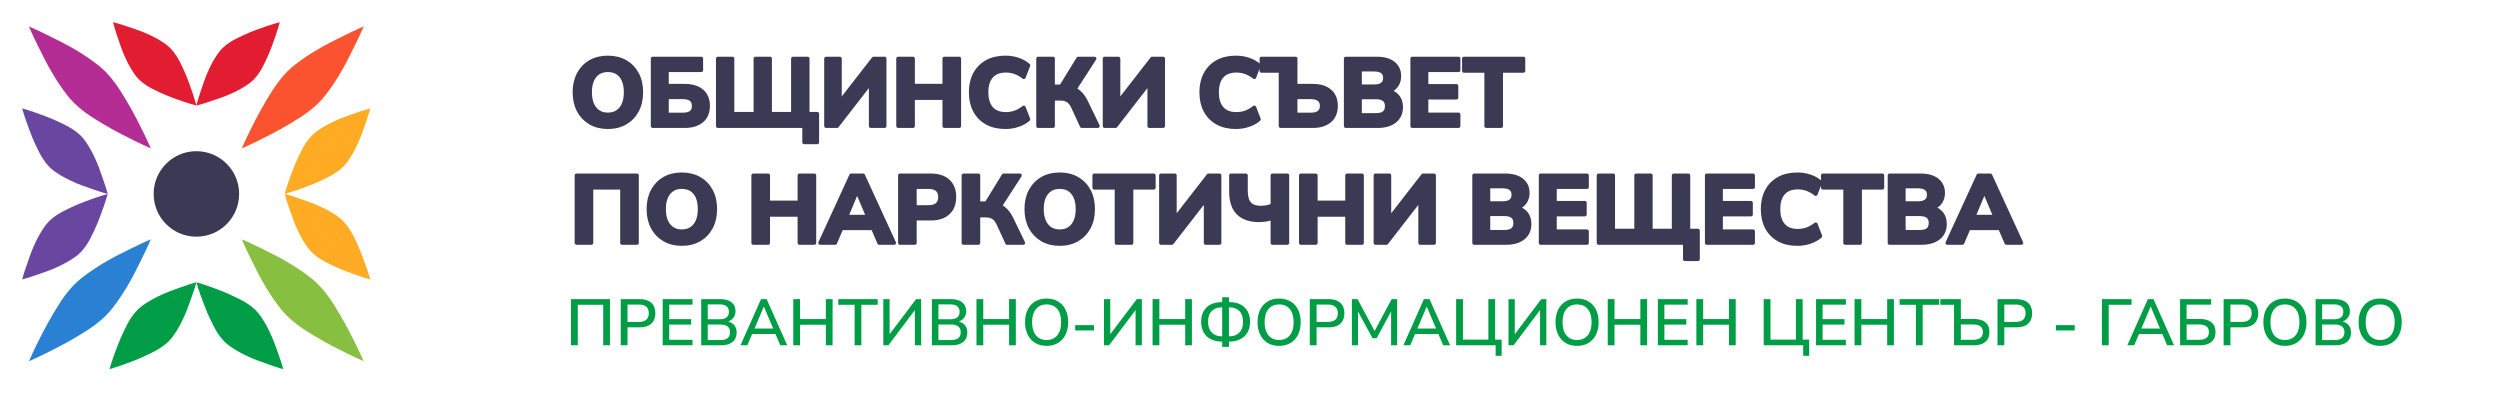 <?xml version="1.0" encoding="UTF-8" standalone="no"?>
<!DOCTYPE svg PUBLIC "-//W3C//DTD SVG 1.1//EN" "http://www.w3.org/Graphics/SVG/1.1/DTD/svg11.dtd">
<svg width="100%" height="100%" viewBox="0 0 431 68" version="1.1" xmlns="http://www.w3.org/2000/svg" xmlns:xlink="http://www.w3.org/1999/xlink" xml:space="preserve" xmlns:serif="http://www.serif.com/" style="fill-rule:evenodd;clip-rule:evenodd;stroke-linejoin:round;stroke-miterlimit:2;">
    <rect id="Artboard1" x="0" y="0" width="431" height="68" style="fill:none;"/>
    <g id="Artboard11" serif:id="Artboard1">
        <rect x="0" y="0" width="431" height="68" style="fill:none;"/>
        <g id="PIC" transform="matrix(0.849,0,0,0.849,5.832,6.855)">
            <path d="M116.558,17.737C115.211,17.737 114.029,17.443 113.012,16.853C111.995,16.264 111.205,15.441 110.642,14.385C110.078,13.33 109.796,12.089 109.796,10.664C109.796,9.24 110.078,7.999 110.642,6.943C111.205,5.888 111.992,5.068 113.002,4.485C114.013,3.903 115.198,3.611 116.558,3.611C117.918,3.611 119.107,3.903 120.124,4.485C121.141,5.068 121.931,5.888 122.494,6.943C123.058,7.999 123.34,9.233 123.34,10.645C123.34,12.07 123.058,13.314 122.494,14.376C121.931,15.438 121.141,16.264 120.124,16.853C119.107,17.443 117.918,17.737 116.558,17.737ZM116.558,15.172C117.698,15.172 118.589,14.774 119.23,13.977C119.871,13.181 120.192,12.076 120.192,10.664C120.192,9.24 119.874,8.135 119.24,7.352C118.605,6.568 117.711,6.176 116.558,6.176C115.431,6.176 114.547,6.568 113.906,7.352C113.265,8.135 112.944,9.24 112.944,10.664C112.944,12.076 113.265,13.181 113.906,13.977C114.547,14.774 115.431,15.172 116.558,15.172ZM125.671,17.524L125.671,3.825L135.523,3.825L135.523,6.176L128.547,6.176L128.547,9.343L132.161,9.343C133.625,9.343 134.781,9.693 135.63,10.392C136.478,11.092 136.902,12.102 136.902,13.424C136.902,14.745 136.478,15.759 135.63,16.465C134.781,17.171 133.625,17.524 132.161,17.524L125.671,17.524ZM128.547,15.192L131.753,15.192C132.53,15.192 133.1,15.049 133.463,14.764C133.826,14.479 134.007,14.032 134.007,13.424C134.007,12.841 133.826,12.404 133.463,12.112C133.1,11.821 132.53,11.675 131.753,11.675L128.547,11.675L128.547,15.192ZM156.43,20.827L156.43,17.524L138.904,17.524L138.904,3.825L141.857,3.825L141.857,15.036L146.54,15.036L146.54,3.825L149.493,3.825L149.493,15.036L154.157,15.036L154.157,3.825L157.13,3.825L157.13,15.036L159.073,15.036L159.073,20.827L156.43,20.827ZM160.88,17.524L160.88,3.825L163.678,3.825L163.678,12.627L170.518,3.825L172.752,3.825L172.752,17.524L169.954,17.524L169.954,8.683L163.095,17.524L160.88,17.524ZM175.511,17.524L175.511,3.825L178.523,3.825L178.523,9.324L184.896,9.324L184.896,3.825L187.908,3.825L187.908,17.524L184.896,17.524L184.896,11.83L178.523,11.83L178.523,17.524L175.511,17.524ZM197.313,17.737C195.836,17.737 194.573,17.446 193.524,16.863C192.474,16.28 191.668,15.461 191.105,14.405C190.541,13.349 190.259,12.102 190.259,10.664C190.259,9.24 190.541,7.999 191.105,6.943C191.668,5.888 192.474,5.068 193.524,4.485C194.573,3.903 195.836,3.611 197.313,3.611C198.219,3.611 199.087,3.754 199.916,4.039C200.745,4.324 201.426,4.712 201.957,5.204L201.024,7.594C200.441,7.141 199.855,6.807 199.265,6.594C198.676,6.38 198.058,6.273 197.41,6.273C196.101,6.273 195.114,6.652 194.447,7.41C193.779,8.168 193.446,9.252 193.446,10.664C193.446,12.076 193.779,13.165 194.447,13.929C195.114,14.693 196.101,15.075 197.41,15.075C198.058,15.075 198.676,14.968 199.265,14.755C199.855,14.541 200.441,14.207 201.024,13.754L201.957,16.144C201.426,16.623 200.745,17.009 199.916,17.3C199.087,17.592 198.219,17.737 197.313,17.737ZM203.939,17.524L203.939,3.825L206.95,3.825L206.95,9.479L208.602,9.479L212.08,3.825L215.383,3.825L211.361,10.043C212.307,10.522 213.078,11.37 213.673,12.588L216.063,17.524L212.799,17.524L211.011,13.637C210.726,13.029 210.386,12.598 209.991,12.345C209.596,12.093 209.094,11.966 208.485,11.966L206.95,11.966L206.95,17.524L203.939,17.524ZM217.443,17.524L217.443,3.825L220.241,3.825L220.241,12.627L227.081,3.825L229.315,3.825L229.315,17.524L226.517,17.524L226.517,8.683L219.658,17.524L217.443,17.524ZM244.121,17.737C242.645,17.737 241.382,17.446 240.332,16.863C239.283,16.28 238.477,15.461 237.913,14.405C237.35,13.349 237.068,12.102 237.068,10.664C237.068,9.24 237.35,7.999 237.913,6.943C238.477,5.888 239.283,5.068 240.332,4.485C241.382,3.903 242.645,3.611 244.121,3.611C245.028,3.611 245.896,3.754 246.725,4.039C247.554,4.324 248.234,4.712 248.765,5.204L247.833,7.594C247.25,7.141 246.664,6.807 246.074,6.594C245.485,6.38 244.866,6.273 244.219,6.273C242.91,6.273 241.923,6.652 241.255,7.41C240.588,8.168 240.255,9.252 240.255,10.664C240.255,12.076 240.588,13.165 241.255,13.929C241.923,14.693 242.91,15.075 244.219,15.075C244.866,15.075 245.485,14.968 246.074,14.755C246.664,14.541 247.25,14.207 247.833,13.754L248.765,16.144C248.234,16.623 247.554,17.009 246.725,17.3C245.896,17.592 245.028,17.737 244.121,17.737ZM253.176,17.524L253.176,6.312L249.29,6.312L249.29,3.825L256.207,3.825L256.207,9.343L259.666,9.343C261.143,9.343 262.302,9.693 263.144,10.392C263.986,11.092 264.407,12.102 264.407,13.424C264.407,14.745 263.986,15.759 263.144,16.465C262.302,17.171 261.143,17.524 259.666,17.524L253.176,17.524ZM256.207,15.192L259.277,15.192C260.78,15.192 261.531,14.602 261.531,13.424C261.531,12.258 260.78,11.675 259.277,11.675L256.207,11.675L256.207,15.192ZM266.409,17.524L266.409,3.825L272.685,3.825C274.148,3.825 275.279,4.142 276.075,4.777C276.872,5.412 277.27,6.28 277.27,7.381C277.27,8.106 277.089,8.731 276.726,9.256C276.364,9.78 275.858,10.172 275.211,10.431C275.988,10.652 276.587,11.04 277.008,11.597C277.429,12.154 277.64,12.841 277.64,13.657C277.64,14.874 277.215,15.823 276.367,16.503C275.518,17.183 274.362,17.524 272.898,17.524L266.409,17.524ZM269.284,15.289L272.49,15.289C273.268,15.289 273.838,15.14 274.2,14.842C274.563,14.544 274.744,14.091 274.744,13.482C274.744,12.886 274.563,12.439 274.2,12.141C273.838,11.843 273.268,11.694 272.49,11.694L269.284,11.694L269.284,15.289ZM269.284,9.46L272.16,9.46C273.637,9.46 274.375,8.89 274.375,7.75C274.375,6.623 273.637,6.059 272.16,6.059L269.284,6.059L269.284,9.46ZM279.913,17.524L279.913,3.825L289.298,3.825L289.298,6.176L282.789,6.176L282.789,9.382L288.871,9.382L288.871,11.753L282.789,11.753L282.789,15.172L289.298,15.172L289.298,17.524L279.913,17.524ZM294.933,17.524L294.933,6.312L290.406,6.312L290.406,3.825L302.472,3.825L302.472,6.312L297.945,6.312L297.945,17.524L294.933,17.524ZM110.204,41.248L110.204,27.55L122.465,27.55L122.465,41.248L119.453,41.248L119.453,30.037L113.216,30.037L113.216,41.248L110.204,41.248ZM131.578,41.462C130.231,41.462 129.049,41.168 128.032,40.578C127.015,39.989 126.225,39.166 125.662,38.11C125.098,37.055 124.816,35.814 124.816,34.389C124.816,32.964 125.098,31.724 125.662,30.668C126.225,29.613 127.012,28.793 128.022,28.21C129.033,27.628 130.218,27.336 131.578,27.336C132.938,27.336 134.127,27.628 135.144,28.21C136.161,28.793 136.951,29.613 137.514,30.668C138.078,31.724 138.36,32.958 138.36,34.37C138.36,35.795 138.078,37.038 137.514,38.101C136.951,39.163 136.161,39.989 135.144,40.578C134.127,41.168 132.938,41.462 131.578,41.462ZM131.578,38.897C132.718,38.897 133.609,38.499 134.25,37.702C134.891,36.906 135.212,35.801 135.212,34.389C135.212,32.964 134.894,31.86 134.26,31.076C133.625,30.293 132.731,29.901 131.578,29.901C130.451,29.901 129.567,30.293 128.926,31.076C128.285,31.86 127.964,32.964 127.964,34.389C127.964,35.801 128.285,36.906 128.926,37.702C129.567,38.499 130.451,38.897 131.578,38.897ZM146.093,41.248L146.093,27.55L149.105,27.55L149.105,33.049L155.478,33.049L155.478,27.55L158.49,27.55L158.49,41.248L155.478,41.248L155.478,35.555L149.105,35.555L149.105,41.248L146.093,41.248ZM159.675,41.248L165.971,27.55L168.4,27.55L174.695,41.248L171.664,41.248L170.382,38.276L163.989,38.276L162.726,41.248L159.675,41.248ZM167.156,30.756L164.999,35.924L169.391,35.924L167.195,30.756L167.156,30.756ZM175.88,41.248L175.88,27.55L182.137,27.55C183.666,27.55 184.845,27.935 185.674,28.706C186.503,29.477 186.917,30.549 186.917,31.922C186.917,33.295 186.503,34.37 185.674,35.147C184.845,35.924 183.666,36.313 182.137,36.313L178.892,36.313L178.892,41.248L175.88,41.248ZM178.892,33.981L181.632,33.981C183.225,33.981 184.022,33.295 184.022,31.922C184.022,30.575 183.225,29.901 181.632,29.901L178.892,29.901L178.892,33.981ZM188.783,41.248L188.783,27.55L191.794,27.55L191.794,33.204L193.446,33.204L196.924,27.55L200.227,27.55L196.205,33.768C197.151,34.247 197.921,35.095 198.517,36.313L200.907,41.248L197.643,41.248L195.855,37.362C195.57,36.753 195.23,36.323 194.835,36.07C194.44,35.818 193.938,35.691 193.329,35.691L191.794,35.691L191.794,41.248L188.783,41.248ZM208.31,41.462C206.963,41.462 205.781,41.168 204.764,40.578C203.747,39.989 202.957,39.166 202.394,38.11C201.83,37.055 201.549,35.814 201.549,34.389C201.549,32.964 201.83,31.724 202.394,30.668C202.957,29.613 203.744,28.793 204.755,28.21C205.765,27.628 206.95,27.336 208.31,27.336C209.671,27.336 210.859,27.628 211.876,28.21C212.893,28.793 213.683,29.613 214.247,30.668C214.81,31.724 215.092,32.958 215.092,34.37C215.092,35.795 214.81,37.038 214.247,38.101C213.683,39.163 212.893,39.989 211.876,40.578C210.859,41.168 209.671,41.462 208.31,41.462ZM208.31,38.897C209.45,38.897 210.341,38.499 210.982,37.702C211.623,36.906 211.944,35.801 211.944,34.389C211.944,32.964 211.627,31.86 210.992,31.076C210.357,30.293 209.463,29.901 208.31,29.901C207.184,29.901 206.299,30.293 205.658,31.076C205.017,31.86 204.696,32.964 204.696,34.389C204.696,35.801 205.017,36.906 205.658,37.702C206.299,38.499 207.184,38.897 208.31,38.897ZM219.872,41.248L219.872,30.037L215.344,30.037L215.344,27.55L227.411,27.55L227.411,30.037L222.884,30.037L222.884,41.248L219.872,41.248ZM228.888,41.248L228.888,27.55L231.686,27.55L231.686,36.352L238.525,27.55L240.76,27.55L240.76,41.248L237.962,41.248L237.962,32.407L231.103,41.248L228.888,41.248ZM251.525,41.248L251.525,36.158C251.201,36.313 250.786,36.433 250.281,36.517C249.776,36.601 249.271,36.643 248.765,36.643C246.952,36.643 245.556,36.164 244.578,35.206C243.6,34.247 243.111,32.783 243.111,30.814L243.111,27.55L246.123,27.55L246.123,30.698C246.123,31.902 246.375,32.77 246.881,33.301C247.386,33.832 248.131,34.098 249.115,34.098C249.517,34.098 249.931,34.059 250.359,33.981C250.786,33.904 251.175,33.774 251.525,33.593L251.525,27.55L254.536,27.55L254.536,41.248L251.525,41.248ZM257.296,41.248L257.296,27.55L260.307,27.55L260.307,33.049L266.681,33.049L266.681,27.55L269.692,27.55L269.692,41.248L266.681,41.248L266.681,35.555L260.307,35.555L260.307,41.248L257.296,41.248ZM272.452,41.248L272.452,27.55L275.25,27.55L275.25,36.352L282.089,27.55L284.324,27.55L284.324,41.248L281.526,41.248L281.526,32.407L274.667,41.248L272.452,41.248ZM292.485,41.248L292.485,27.55L298.761,27.55C300.225,27.55 301.355,27.867 302.152,28.502C302.948,29.137 303.347,30.005 303.347,31.106C303.347,31.831 303.165,32.456 302.802,32.981C302.44,33.505 301.935,33.897 301.287,34.156C302.064,34.376 302.663,34.765 303.084,35.322C303.505,35.879 303.716,36.566 303.716,37.382C303.716,38.599 303.291,39.548 302.443,40.228C301.594,40.908 300.438,41.248 298.975,41.248L292.485,41.248ZM295.36,39.014L298.567,39.014C299.344,39.014 299.914,38.865 300.276,38.567C300.639,38.269 300.821,37.816 300.821,37.207C300.821,36.611 300.639,36.164 300.276,35.866C299.914,35.568 299.344,35.419 298.567,35.419L295.36,35.419L295.36,39.014ZM295.36,33.185L298.236,33.185C299.713,33.185 300.451,32.615 300.451,31.475C300.451,30.348 299.713,29.784 298.236,29.784L295.36,29.784L295.36,33.185ZM305.989,41.248L305.989,27.55L315.374,27.55L315.374,29.901L308.865,29.901L308.865,33.107L314.947,33.107L314.947,35.478L308.865,35.478L308.865,38.897L315.374,38.897L315.374,41.248L305.989,41.248ZM335.271,44.552L335.271,41.248L317.745,41.248L317.745,27.55L320.698,27.55L320.698,38.761L325.381,38.761L325.381,27.55L328.335,27.55L328.335,38.761L332.998,38.761L332.998,27.55L335.971,27.55L335.971,38.761L337.914,38.761L337.914,44.552L335.271,44.552ZM339.721,41.248L339.721,27.55L349.106,27.55L349.106,29.901L342.597,29.901L342.597,33.107L348.679,33.107L348.679,35.478L342.597,35.478L342.597,38.897L349.106,38.897L349.106,41.248L339.721,41.248ZM358.122,41.462C356.645,41.462 355.382,41.171 354.333,40.588C353.284,40.005 352.477,39.186 351.914,38.13C351.35,37.074 351.069,35.827 351.069,34.389C351.069,32.964 351.35,31.724 351.914,30.668C352.477,29.613 353.284,28.793 354.333,28.21C355.382,27.628 356.645,27.336 358.122,27.336C359.029,27.336 359.897,27.479 360.726,27.764C361.555,28.049 362.235,28.437 362.766,28.929L361.833,31.319C361.25,30.866 360.664,30.532 360.075,30.319C359.485,30.105 358.867,29.998 358.219,29.998C356.911,29.998 355.923,30.377 355.256,31.135C354.589,31.893 354.255,32.977 354.255,34.389C354.255,35.801 354.589,36.89 355.256,37.654C355.923,38.418 356.911,38.8 358.219,38.8C358.867,38.8 359.485,38.693 360.075,38.48C360.664,38.266 361.25,37.932 361.833,37.479L362.766,39.869C362.235,40.348 361.555,40.734 360.726,41.025C359.897,41.316 359.029,41.462 358.122,41.462ZM367.818,41.248L367.818,30.037L363.291,30.037L363.291,27.55L375.357,27.55L375.357,30.037L370.83,30.037L370.83,41.248L367.818,41.248ZM376.834,41.248L376.834,27.55L383.11,27.55C384.574,27.55 385.704,27.867 386.501,28.502C387.297,29.137 387.696,30.005 387.696,31.106C387.696,31.831 387.514,32.456 387.152,32.981C386.789,33.505 386.284,33.897 385.636,34.156C386.413,34.376 387.012,34.765 387.433,35.322C387.854,35.879 388.065,36.566 388.065,37.382C388.065,38.599 387.641,39.548 386.792,40.228C385.944,40.908 384.787,41.248 383.324,41.248L376.834,41.248ZM379.71,39.014L382.916,39.014C383.693,39.014 384.263,38.865 384.626,38.567C384.988,38.269 385.17,37.816 385.17,37.207C385.17,36.611 384.988,36.164 384.626,35.866C384.263,35.568 383.693,35.419 382.916,35.419L379.71,35.419L379.71,39.014ZM379.71,33.185L382.585,33.185C384.062,33.185 384.8,32.615 384.8,31.475C384.8,30.348 384.062,29.784 382.585,29.784L379.71,29.784L379.71,33.185ZM388.57,41.248L394.866,27.55L397.294,27.55L403.59,41.248L400.559,41.248L399.276,38.276L392.884,38.276L391.621,41.248L388.57,41.248ZM396.051,30.756L393.894,35.924L398.285,35.924L396.09,30.756L396.051,30.756Z" style="fill:rgb(59,57,83);stroke:rgb(59,57,83);stroke-width:0.77px;"/>
        </g>
        <g id="LOGO">
            <path d="M62.695,4.565C62.695,4.565 61.462,5.068 59.255,6.168C57.805,6.89 56.206,7.647 54.315,8.793C53.139,9.506 51.989,10.278 50.825,11.186C50.357,11.552 49.906,11.943 49.487,12.37C48.927,12.942 48.415,13.552 47.941,14.186C47.178,15.21 46.57,16.218 45.953,17.241C45.241,18.42 44.689,19.436 44.147,20.478C42.505,23.635 41.682,25.578 41.682,25.578C41.682,25.578 43.625,24.755 46.782,23.113C47.824,22.571 48.84,22.019 50.019,21.307C51.042,20.69 52.051,20.082 53.074,19.319C53.708,18.845 54.318,18.333 54.89,17.773C55.317,17.354 55.708,16.903 56.074,16.435C56.982,15.271 57.755,14.121 58.467,12.945C59.613,11.054 60.37,9.455 61.092,8.005C62.192,5.798 62.695,4.565 62.695,4.565Z" style="fill:rgb(251,83,47);"/>
            <path d="M26.001,41.259C26.001,41.259 24.768,41.762 22.56,42.862C21.111,43.584 19.512,44.341 17.621,45.487C16.445,46.2 15.295,46.972 14.131,47.88C13.663,48.246 13.212,48.638 12.793,49.064C12.233,49.636 11.721,50.246 11.247,50.881C10.484,51.904 9.876,52.912 9.259,53.935C8.547,55.114 7.995,56.13 7.453,57.172C5.811,60.33 4.988,62.272 4.988,62.272C4.988,62.272 6.931,61.449 10.088,59.807C11.13,59.265 12.146,58.713 13.325,58.001C14.348,57.384 15.356,56.776 16.38,56.013C17.014,55.539 17.624,55.027 18.196,54.467C18.623,54.048 19.014,53.598 19.38,53.129C20.288,51.965 21.06,50.815 21.773,49.639C22.919,47.748 23.676,46.149 24.398,44.7C25.498,42.492 26.001,41.259 26.001,41.259Z" style="fill:rgb(42,129,211);"/>
            <path d="M4.988,4.565C4.988,4.565 5.491,5.798 6.591,8.005C7.313,9.455 8.07,11.054 9.216,12.945C9.928,14.121 10.701,15.271 11.609,16.435C11.975,16.903 12.366,17.354 12.793,17.773C13.365,18.333 13.975,18.845 14.609,19.319C15.633,20.082 16.641,20.69 17.664,21.307C18.843,22.019 19.859,22.571 20.901,23.113C24.058,24.755 26.001,25.578 26.001,25.578C26.001,25.578 25.178,23.635 23.536,20.478C22.994,19.436 22.442,18.42 21.73,17.241C21.113,16.218 20.505,15.21 19.742,14.186C19.268,13.552 18.756,12.942 18.196,12.37C17.777,11.943 17.326,11.552 16.858,11.186C15.694,10.278 14.544,9.506 13.368,8.793C11.477,7.647 9.878,6.89 8.428,6.168C6.221,5.068 4.988,4.565 4.988,4.565Z" style="fill:rgb(180,45,148);"/>
            <path d="M41.682,41.259C41.682,41.259 42.185,42.492 43.285,44.7C44.007,46.149 44.764,47.748 45.91,49.639C46.623,50.815 47.395,51.965 48.303,53.129C48.669,53.598 49.061,54.048 49.487,54.467C50.059,55.027 50.669,55.539 51.303,56.013C52.327,56.776 53.335,57.384 54.358,58.001C55.537,58.713 56.553,59.265 57.595,59.807C60.753,61.449 62.695,62.272 62.695,62.272C62.695,62.272 61.872,60.33 60.23,57.172C59.688,56.13 59.136,55.114 58.424,53.935C57.807,52.912 57.199,51.904 56.436,50.881C55.962,50.246 55.45,49.636 54.89,49.064C54.471,48.638 54.021,48.246 53.552,47.88C52.388,46.972 51.238,46.2 50.062,45.487C48.171,44.341 46.572,43.584 45.123,42.862C42.915,41.762 41.682,41.259 41.682,41.259Z" style="fill:rgb(135,192,65);"/>
            <path d="M63.825,18.693C63.825,18.693 62.965,18.896 61.137,19.543C59.971,19.956 58.847,20.306 57.327,21.04C56.428,21.474 55.592,21.939 54.715,22.555C54.372,22.795 54.047,23.061 53.753,23.362C53.359,23.768 53.017,24.21 52.709,24.677C52.195,25.458 51.851,26.189 51.473,26.979C51.024,27.917 50.735,28.633 50.42,29.463C49.436,32.058 49.084,33.434 49.084,33.434C49.084,33.434 50.461,33.083 53.055,32.098C53.885,31.783 54.602,31.495 55.54,31.045C56.329,30.667 57.06,30.323 57.841,29.809C58.308,29.502 58.751,29.159 59.156,28.765C59.458,28.471 59.723,28.146 59.964,27.804C60.579,26.927 61.045,26.09 61.479,25.192C62.213,23.672 62.562,22.547 62.975,21.381C63.622,19.553 63.825,18.693 63.825,18.693Z" style="fill:rgb(255,172,36);"/>
            <path d="M49.084,33.434C49.084,33.434 49.287,34.293 49.934,36.122C50.347,37.287 50.697,38.412 51.431,39.932C51.865,40.831 52.33,41.667 52.946,42.544C53.186,42.886 53.452,43.212 53.753,43.505C54.159,43.9 54.601,44.242 55.068,44.549C55.849,45.064 56.58,45.407 57.369,45.785C58.308,46.235 59.024,46.524 59.854,46.839C62.449,47.823 63.825,48.174 63.825,48.174C63.825,48.174 63.474,46.798 62.489,44.204C62.174,43.374 61.885,42.657 61.436,41.719C61.058,40.93 60.714,40.198 60.2,39.417C59.893,38.95 59.55,38.508 59.156,38.103C58.862,37.801 58.537,37.536 58.195,37.295C57.318,36.679 56.481,36.214 55.582,35.78C54.062,35.046 52.938,34.697 51.772,34.284C49.944,33.637 49.084,33.434 49.084,33.434Z" style="fill:rgb(255,172,36);"/>
            <path d="M3.825,48.174C3.825,48.174 4.684,47.972 6.513,47.324C7.678,46.912 8.803,46.562 10.323,45.828C11.222,45.394 12.058,44.929 12.935,44.313C13.277,44.073 13.603,43.807 13.896,43.505C14.29,43.1 14.633,42.658 14.94,42.191C15.454,41.41 15.798,40.679 16.176,39.889C16.626,38.951 16.915,38.235 17.229,37.405C18.214,34.81 18.565,33.434 18.565,33.434C18.565,33.434 17.189,33.785 14.594,34.77C13.765,35.085 13.048,35.373 12.11,35.823C11.321,36.201 10.589,36.545 9.808,37.059C9.341,37.366 8.899,37.709 8.494,38.103C8.192,38.396 7.926,38.722 7.686,39.064C7.07,39.941 6.605,40.778 6.171,41.676C5.437,43.196 5.087,44.321 4.675,45.487C4.028,47.315 3.825,48.174 3.825,48.174Z" style="fill:rgb(105,70,159);"/>
            <path d="M18.565,33.434C18.565,33.434 18.362,32.574 17.715,30.746C17.303,29.58 16.953,28.456 16.219,26.936C15.785,26.037 15.32,25.201 14.704,24.324C14.464,23.981 14.198,23.656 13.896,23.362C13.491,22.968 13.049,22.626 12.582,22.318C11.801,21.804 11.069,21.461 10.28,21.082C9.342,20.633 8.625,20.344 7.796,20.029C5.201,19.045 3.825,18.693 3.825,18.693C3.825,18.693 4.176,20.07 5.161,22.664C5.476,23.494 5.764,24.211 6.214,25.149C6.592,25.938 6.936,26.669 7.45,27.451C7.757,27.917 8.1,28.36 8.494,28.765C8.787,29.067 9.113,29.332 9.455,29.573C10.332,30.189 11.168,30.654 12.067,31.088C13.587,31.822 14.712,32.171 15.878,32.584C17.706,33.231 18.565,33.434 18.565,33.434Z" style="fill:rgb(105,70,159);"/>
            <path d="M48.833,63.638C48.833,63.638 48.619,62.763 47.955,60.922C47.53,59.746 47.166,58.602 46.416,57.069C45.972,56.16 45.495,55.311 44.868,54.424C44.623,54.077 44.353,53.747 44.046,53.448C43.635,53.048 43.186,52.699 42.713,52.385C41.923,51.862 41.181,51.508 40.383,51.121C39.436,50.662 38.708,50.363 37.87,50.04C35.256,49.03 33.857,48.661 33.857,48.661C33.857,48.661 34.226,50.061 35.235,52.675C35.559,53.512 35.857,54.241 36.317,55.188C36.704,55.985 37.057,56.728 37.581,57.518C37.894,57.991 38.243,58.439 38.644,58.851C38.942,59.157 39.272,59.428 39.619,59.673C40.507,60.299 41.355,60.776 42.264,61.221C43.797,61.97 44.941,62.335 46.117,62.759C47.958,63.424 48.833,63.638 48.833,63.638Z" style="fill:rgb(0,157,71);"/>
            <path d="M33.857,48.661C33.857,48.661 32.982,48.875 31.141,49.54C29.965,49.964 28.821,50.329 27.288,51.078C26.379,51.523 25.53,52 24.643,52.626C24.296,52.872 23.966,53.142 23.668,53.448C23.267,53.86 22.918,54.308 22.605,54.782C22.081,55.572 21.727,56.314 21.34,57.112C20.881,58.058 20.582,58.787 20.259,59.624C19.249,62.238 18.881,63.638 18.881,63.638C18.881,63.638 20.28,63.269 22.894,62.259C23.731,61.936 24.46,61.637 25.407,61.178C26.205,60.791 26.947,60.437 27.737,59.914C28.21,59.6 28.659,59.251 29.07,58.851C29.376,58.553 29.647,58.223 29.892,57.875C30.519,56.988 30.996,56.139 31.44,55.23C32.189,53.697 32.554,52.553 32.979,51.377C33.643,49.536 33.857,48.661 33.857,48.661Z" style="fill:rgb(0,157,71);"/>
            <path d="M19.487,3.825C19.487,3.825 19.673,4.66 20.293,6.468C20.687,7.618 21.012,8.712 21.722,10.212C22.14,11.094 22.586,11.912 23.185,12.772C23.418,13.107 23.676,13.425 23.971,13.711C24.366,14.095 24.799,14.428 25.255,14.725C26.023,15.225 26.737,15.553 27.513,15.917C28.437,16.351 29.135,16.624 29.953,16.926C32.518,17.871 33.857,18.195 33.857,18.195C33.857,18.195 33.533,16.855 32.588,14.291C32.286,13.473 32.013,12.775 31.579,11.85C31.215,11.075 30.887,10.361 30.388,9.593C30.09,9.136 29.758,8.704 29.373,8.309C29.087,8.014 28.769,7.756 28.434,7.523C27.574,6.924 26.756,6.477 25.874,6.06C24.374,5.35 23.28,5.025 22.13,4.63C20.322,4.01 19.487,3.825 19.487,3.825Z" style="fill:rgb(226,29,49);"/>
            <path d="M33.857,18.195C33.857,18.195 34.692,18.009 36.5,17.389C37.65,16.995 38.744,16.669 40.244,15.96C41.126,15.542 41.944,15.095 42.804,14.496C43.139,14.263 43.457,14.005 43.743,13.711C44.127,13.316 44.46,12.883 44.758,12.426C45.257,11.659 45.585,10.945 45.949,10.169C46.383,9.244 46.656,8.547 46.958,7.729C47.903,5.164 48.227,3.825 48.227,3.825C48.227,3.825 46.887,4.149 44.323,5.094C43.505,5.395 42.807,5.668 41.883,6.103C41.107,6.467 40.393,6.795 39.625,7.294C39.168,7.591 38.736,7.924 38.341,8.309C38.046,8.595 37.788,8.913 37.555,9.247C36.956,10.108 36.509,10.925 36.092,11.808C35.382,13.308 35.057,14.402 34.662,15.551C34.042,17.36 33.857,18.195 33.857,18.195Z" style="fill:rgb(226,29,49);"/>
            <circle cx="33.857" cy="33.434" r="7.37" style="fill:rgb(59,57,83);"/>
        </g>
        <g id="OSNV" transform="matrix(0.94,0,0,0.389,39.213,75.574)">
            <path d="M63.006,-41.254L63.006,-61.702L70.152,-61.702L70.152,-41.254L68.917,-41.254L68.917,-59.179L64.253,-59.179L64.253,-41.254L63.006,-41.254ZM72.13,-41.254L72.13,-61.702L75.63,-61.702C76.542,-61.702 77.245,-61.156 77.74,-60.063C78.236,-58.971 78.484,-57.438 78.484,-55.466C78.484,-53.475 78.236,-51.932 77.74,-50.84C77.245,-49.747 76.542,-49.201 75.63,-49.201L73.377,-49.201L73.377,-41.254L72.13,-41.254ZM73.377,-51.609L75.451,-51.609C76.665,-51.609 77.273,-52.894 77.273,-55.466C77.273,-58.019 76.665,-59.295 75.451,-59.295L73.377,-59.295L73.377,-51.609ZM79.827,-41.254L79.827,-61.702L85.293,-61.702L85.293,-59.266L81.025,-59.266L81.025,-52.856L85.042,-52.856L85.042,-50.419L81.025,-50.419L81.025,-43.69L85.293,-43.69L85.293,-41.254L79.827,-41.254ZM86.888,-41.254L86.888,-61.702L90.413,-61.702C91.292,-61.702 91.973,-61.233 92.457,-60.295C92.94,-59.358 93.182,-58.048 93.182,-56.365C93.182,-55.263 93.062,-54.316 92.822,-53.523C92.583,-52.73 92.255,-52.15 91.839,-51.783C92.327,-51.473 92.706,-50.903 92.978,-50.071C93.25,-49.24 93.386,-48.186 93.386,-46.91C93.386,-45.092 93.136,-43.695 92.636,-42.719C92.137,-41.742 91.444,-41.254 90.556,-41.254L86.888,-41.254ZM88.087,-52.769L90.221,-52.769C91.388,-52.769 91.971,-53.871 91.971,-56.075C91.971,-58.28 91.388,-59.382 90.221,-59.382L88.087,-59.382L88.087,-52.769ZM88.087,-43.574L90.413,-43.574C91.587,-43.574 92.175,-44.725 92.175,-47.026C92.175,-49.307 91.587,-50.448 90.413,-50.448L88.087,-50.448L88.087,-43.574ZM94.093,-41.254L97.858,-61.702L98.889,-61.702L102.665,-41.254L101.394,-41.254L100.507,-46.243L96.227,-46.243L95.352,-41.254L94.093,-41.254ZM98.361,-58.367L96.671,-48.679L100.087,-48.679L98.385,-58.367L98.361,-58.367ZM103.768,-41.254L103.768,-61.702L105.015,-61.702L105.015,-52.885L109.75,-52.885L109.75,-61.702L110.985,-61.702L110.985,-41.254L109.75,-41.254L109.75,-50.361L105.015,-50.361L105.015,-41.254L103.768,-41.254ZM115.025,-41.254L115.025,-59.179L112.028,-59.179L112.028,-61.702L119.257,-61.702L119.257,-59.179L116.26,-59.179L116.26,-41.254L115.025,-41.254ZM120.288,-41.254L120.288,-61.702L121.439,-61.702L121.439,-46.156L126.295,-61.702L127.23,-61.702L127.23,-41.254L126.079,-41.254L126.079,-56.858L121.224,-41.254L120.288,-41.254ZM129.196,-41.254L129.196,-61.702L132.721,-61.702C133.6,-61.702 134.281,-61.233 134.765,-60.295C135.248,-59.358 135.49,-58.048 135.49,-56.365C135.49,-55.263 135.37,-54.316 135.131,-53.523C134.891,-52.73 134.563,-52.15 134.147,-51.783C134.635,-51.473 135.015,-50.903 135.286,-50.071C135.558,-49.24 135.694,-48.186 135.694,-46.91C135.694,-45.092 135.444,-43.695 134.945,-42.719C134.445,-41.742 133.752,-41.254 132.865,-41.254L129.196,-41.254ZM130.395,-43.574L132.721,-43.574C133.896,-43.574 134.483,-44.725 134.483,-47.026C134.483,-49.307 133.896,-50.448 132.721,-50.448L130.395,-50.448L130.395,-43.574ZM130.395,-52.769L132.529,-52.769C133.696,-52.769 134.279,-53.871 134.279,-56.075C134.279,-58.28 133.696,-59.382 132.529,-59.382L130.395,-59.382L130.395,-52.769ZM137.372,-41.254L137.372,-61.702L138.619,-61.702L138.619,-52.885L143.355,-52.885L143.355,-61.702L144.59,-61.702L144.59,-41.254L143.355,-41.254L143.355,-50.361L138.619,-50.361L138.619,-41.254L137.372,-41.254ZM150.236,-40.993C149.429,-40.993 148.73,-41.423 148.138,-42.284C147.547,-43.144 147.089,-44.362 146.766,-45.938C146.442,-47.514 146.28,-49.366 146.28,-51.493C146.28,-53.639 146.442,-55.495 146.766,-57.061C147.089,-58.628 147.547,-59.836 148.138,-60.687C148.73,-61.538 149.429,-61.963 150.236,-61.963C151.036,-61.963 151.733,-61.538 152.328,-60.687C152.924,-59.836 153.383,-58.628 153.707,-57.061C154.031,-55.495 154.193,-53.649 154.193,-51.522C154.193,-49.375 154.031,-47.514 153.707,-45.938C153.383,-44.362 152.924,-43.144 152.328,-42.284C151.733,-41.423 151.036,-40.993 150.236,-40.993ZM150.236,-43.603C151.076,-43.603 151.729,-44.295 152.196,-45.677C152.664,-47.06 152.898,-48.998 152.898,-51.493C152.898,-53.987 152.666,-55.921 152.202,-57.293C151.739,-58.666 151.084,-59.353 150.236,-59.353C149.397,-59.353 148.744,-58.666 148.276,-57.293C147.809,-55.921 147.575,-53.987 147.575,-51.493C147.575,-48.998 147.809,-47.06 148.276,-45.677C148.744,-44.295 149.397,-43.603 150.236,-43.603ZM155.475,-47.809L155.475,-50.187L158.928,-50.187L158.928,-47.809L155.475,-47.809ZM160.762,-41.254L160.762,-61.702L161.913,-61.702L161.913,-46.156L166.769,-61.702L167.704,-61.702L167.704,-41.254L166.553,-41.254L166.553,-56.858L161.698,-41.254L160.762,-41.254ZM169.67,-41.254L169.67,-61.702L170.917,-61.702L170.917,-52.885L175.652,-52.885L175.652,-61.702L176.887,-61.702L176.887,-41.254L175.652,-41.254L175.652,-50.361L170.917,-50.361L170.917,-41.254L169.67,-41.254ZM182.438,-40.558L182.438,-42.878C181.639,-42.878 180.949,-43.226 180.37,-43.922C179.791,-44.618 179.347,-45.624 179.039,-46.939C178.732,-48.254 178.578,-49.82 178.578,-51.638C178.578,-54.403 178.915,-56.554 179.591,-58.091C180.266,-59.628 181.215,-60.397 182.438,-60.397L182.438,-62.543L183.685,-62.543L183.685,-60.397C184.908,-60.397 185.857,-59.628 186.532,-58.091C187.208,-56.554 187.545,-54.403 187.545,-51.638C187.545,-49.801 187.389,-48.229 187.078,-46.924C186.766,-45.619 186.322,-44.618 185.747,-43.922C185.172,-43.226 184.484,-42.878 183.685,-42.878L183.685,-40.558L182.438,-40.558ZM183.805,-58.048L183.673,-58.048L183.673,-45.228L183.805,-45.228C184.532,-45.228 185.124,-45.783 185.579,-46.895C186.035,-48.007 186.262,-49.588 186.262,-51.638C186.262,-53.745 186.039,-55.34 185.591,-56.423C185.144,-57.506 184.548,-58.048 183.805,-58.048ZM182.306,-45.228L182.438,-45.228L182.438,-58.048L182.306,-58.048C181.563,-58.048 180.967,-57.506 180.52,-56.423C180.072,-55.34 179.849,-53.745 179.849,-51.638C179.849,-49.588 180.078,-48.007 180.538,-46.895C180.997,-45.783 181.587,-45.228 182.306,-45.228ZM192.88,-40.993C192.073,-40.993 191.374,-41.423 190.782,-42.284C190.191,-43.144 189.733,-44.362 189.41,-45.938C189.086,-47.514 188.924,-49.366 188.924,-51.493C188.924,-53.639 189.086,-55.495 189.41,-57.061C189.733,-58.628 190.191,-59.836 190.782,-60.687C191.374,-61.538 192.073,-61.963 192.88,-61.963C193.68,-61.963 194.377,-61.538 194.972,-60.687C195.568,-59.836 196.027,-58.628 196.351,-57.061C196.675,-55.495 196.837,-53.649 196.837,-51.522C196.837,-49.375 196.675,-47.514 196.351,-45.938C196.027,-44.362 195.568,-43.144 194.972,-42.284C194.377,-41.423 193.68,-40.993 192.88,-40.993ZM192.88,-43.603C193.719,-43.603 194.373,-44.295 194.84,-45.677C195.308,-47.06 195.542,-48.998 195.542,-51.493C195.542,-53.987 195.31,-55.921 194.846,-57.293C194.383,-58.666 193.727,-59.353 192.88,-59.353C192.041,-59.353 191.388,-58.666 190.92,-57.293C190.453,-55.921 190.219,-53.987 190.219,-51.493C190.219,-48.998 190.453,-47.06 190.92,-45.677C191.388,-44.295 192.041,-43.603 192.88,-43.603ZM198.503,-41.254L198.503,-61.702L202.004,-61.702C202.915,-61.702 203.618,-61.156 204.114,-60.063C204.609,-58.971 204.857,-57.438 204.857,-55.466C204.857,-53.475 204.609,-51.932 204.114,-50.84C203.618,-49.747 202.915,-49.201 202.004,-49.201L199.75,-49.201L199.75,-41.254L198.503,-41.254ZM199.75,-51.609L201.824,-51.609C203.039,-51.609 203.646,-52.894 203.646,-55.466C203.646,-58.019 203.039,-59.295 201.824,-59.295L199.75,-59.295L199.75,-51.609ZM206.224,-41.254L206.224,-61.702L207.267,-61.702L210.396,-47.577L213.513,-61.702L214.532,-61.702L214.532,-41.254L213.417,-41.254L213.417,-56.249L210.767,-44.386L210.012,-44.386L207.351,-56.191L207.351,-41.254L206.224,-41.254ZM215.671,-41.254L219.435,-61.702L220.466,-61.702L224.243,-41.254L222.972,-41.254L222.085,-46.243L217.805,-46.243L216.93,-41.254L215.671,-41.254ZM219.939,-58.367L218.248,-48.679L221.665,-48.679L219.963,-58.367L219.939,-58.367ZM232.587,-36.584L232.587,-41.254L225.346,-41.254L225.346,-61.702L226.593,-61.702L226.593,-43.777L231.256,-43.777L231.256,-61.702L232.491,-61.702L232.491,-43.777L233.69,-43.777L233.69,-36.584L232.587,-36.584ZM234.949,-41.254L234.949,-61.702L236.1,-61.702L236.1,-46.156L240.955,-61.702L241.89,-61.702L241.89,-41.254L240.739,-41.254L240.739,-56.858L235.884,-41.254L234.949,-41.254ZM247.525,-40.993C246.718,-40.993 246.018,-41.423 245.427,-42.284C244.835,-43.144 244.378,-44.362 244.054,-45.938C243.73,-47.514 243.569,-49.366 243.569,-51.493C243.569,-53.639 243.73,-55.495 244.054,-57.061C244.378,-58.628 244.835,-59.836 245.427,-60.687C246.018,-61.538 246.718,-61.963 247.525,-61.963C248.324,-61.963 249.021,-61.538 249.617,-60.687C250.212,-59.836 250.672,-58.628 250.996,-57.061C251.319,-55.495 251.481,-53.649 251.481,-51.522C251.481,-49.375 251.319,-47.514 250.996,-45.938C250.672,-44.362 250.212,-43.144 249.617,-42.284C249.021,-41.423 248.324,-40.993 247.525,-40.993ZM247.525,-43.603C248.364,-43.603 249.017,-44.295 249.485,-45.677C249.953,-47.06 250.186,-48.998 250.186,-51.493C250.186,-53.987 249.955,-55.921 249.491,-57.293C249.027,-58.666 248.372,-59.353 247.525,-59.353C246.686,-59.353 246.032,-58.666 245.565,-57.293C245.097,-55.921 244.863,-53.987 244.863,-51.493C244.863,-48.998 245.097,-47.06 245.565,-45.677C246.032,-44.295 246.686,-43.603 247.525,-43.603ZM253.148,-41.254L253.148,-61.702L254.394,-61.702L254.394,-52.885L259.13,-52.885L259.13,-61.702L260.365,-61.702L260.365,-41.254L259.13,-41.254L259.13,-50.361L254.394,-50.361L254.394,-41.254L253.148,-41.254ZM262.343,-41.254L262.343,-61.702L267.81,-61.702L267.81,-59.266L263.542,-59.266L263.542,-52.856L267.558,-52.856L267.558,-50.419L263.542,-50.419L263.542,-43.69L267.81,-43.69L267.81,-41.254L262.343,-41.254ZM269.404,-41.254L269.404,-61.702L270.651,-61.702L270.651,-52.885L275.387,-52.885L275.387,-61.702L276.622,-61.702L276.622,-41.254L275.387,-41.254L275.387,-50.361L270.651,-50.361L270.651,-41.254L269.404,-41.254ZM288.994,-36.584L288.994,-41.254L281.753,-41.254L281.753,-61.702L283,-61.702L283,-43.777L287.663,-43.777L287.663,-61.702L288.898,-61.702L288.898,-43.777L290.097,-43.777L290.097,-36.584L288.994,-36.584ZM291.356,-41.254L291.356,-61.702L296.823,-61.702L296.823,-59.266L292.555,-59.266L292.555,-52.856L296.571,-52.856L296.571,-50.419L292.555,-50.419L292.555,-43.69L296.823,-43.69L296.823,-41.254L291.356,-41.254ZM298.417,-41.254L298.417,-61.702L299.664,-61.702L299.664,-52.885L304.399,-52.885L304.399,-61.702L305.634,-61.702L305.634,-41.254L304.399,-41.254L304.399,-50.361L299.664,-50.361L299.664,-41.254L298.417,-41.254ZM309.674,-41.254L309.674,-59.179L306.677,-59.179L306.677,-61.702L313.907,-61.702L313.907,-59.179L310.909,-59.179L310.909,-41.254L309.674,-41.254ZM316.664,-41.254L316.664,-59.179L314.146,-59.179L314.146,-61.702L317.911,-61.702L317.911,-52.914L320.32,-52.914C321.216,-52.914 321.911,-52.426 322.407,-51.449C322.902,-50.473 323.15,-49.027 323.15,-47.113C323.15,-45.198 322.902,-43.743 322.407,-42.748C321.911,-41.752 321.216,-41.254 320.32,-41.254L316.664,-41.254ZM317.911,-43.69L320.189,-43.69C321.364,-43.69 321.951,-44.821 321.951,-47.084C321.951,-49.346 321.364,-50.477 320.189,-50.477L317.911,-50.477L317.911,-43.69ZM324.636,-41.254L324.636,-61.702L328.137,-61.702C329.048,-61.702 329.752,-61.156 330.247,-60.063C330.743,-58.971 330.99,-57.438 330.99,-55.466C330.99,-53.475 330.743,-51.932 330.247,-50.84C329.752,-49.747 329.048,-49.201 328.137,-49.201L325.883,-49.201L325.883,-41.254L324.636,-41.254ZM325.883,-51.609L327.957,-51.609C329.172,-51.609 329.78,-52.894 329.78,-55.466C329.78,-58.019 329.172,-59.295 327.957,-59.295L325.883,-59.295L325.883,-51.609ZM335.342,-47.809L335.342,-50.187L338.795,-50.187L338.795,-47.809L335.342,-47.809ZM343.782,-41.254L343.782,-61.702L349.213,-61.702L349.213,-59.179L345.029,-59.179L345.029,-41.254L343.782,-41.254ZM348.446,-41.254L352.211,-61.702L353.242,-61.702L357.018,-41.254L355.747,-41.254L354.86,-46.243L350.58,-46.243L349.705,-41.254L348.446,-41.254ZM352.714,-58.367L351.024,-48.679L354.44,-48.679L352.738,-58.367L352.714,-58.367ZM358.121,-41.254L358.121,-61.702L363.816,-61.702L363.816,-59.266L359.32,-59.266L359.32,-52.914L361.79,-52.914C362.677,-52.914 363.37,-52.426 363.87,-51.449C364.369,-50.473 364.619,-49.027 364.619,-47.113C364.619,-45.198 364.369,-43.743 363.87,-42.748C363.37,-41.752 362.677,-41.254 361.79,-41.254L358.121,-41.254ZM359.32,-43.69L361.646,-43.69C362.821,-43.69 363.408,-44.821 363.408,-47.084C363.408,-49.346 362.821,-50.477 361.646,-50.477L359.32,-50.477L359.32,-43.69ZM366.105,-41.254L366.105,-61.702L369.606,-61.702C370.517,-61.702 371.221,-61.156 371.716,-60.063C372.212,-58.971 372.459,-57.438 372.459,-55.466C372.459,-53.475 372.212,-51.932 371.716,-50.84C371.221,-49.747 370.517,-49.201 369.606,-49.201L367.352,-49.201L367.352,-41.254L366.105,-41.254ZM367.352,-51.609L369.426,-51.609C370.641,-51.609 371.249,-52.894 371.249,-55.466C371.249,-58.019 370.641,-59.295 369.426,-59.295L367.352,-59.295L367.352,-51.609ZM377.351,-40.993C376.544,-40.993 375.844,-41.423 375.253,-42.284C374.661,-43.144 374.204,-44.362 373.88,-45.938C373.556,-47.514 373.395,-49.366 373.395,-51.493C373.395,-53.639 373.556,-55.495 373.88,-57.061C374.204,-58.628 374.661,-59.836 375.253,-60.687C375.844,-61.538 376.544,-61.963 377.351,-61.963C378.15,-61.963 378.847,-61.538 379.443,-60.687C380.038,-59.836 380.498,-58.628 380.822,-57.061C381.145,-55.495 381.307,-53.649 381.307,-51.522C381.307,-49.375 381.145,-47.514 380.822,-45.938C380.498,-44.362 380.038,-43.144 379.443,-42.284C378.847,-41.423 378.15,-40.993 377.351,-40.993ZM377.351,-43.603C378.19,-43.603 378.843,-44.295 379.311,-45.677C379.779,-47.06 380.012,-48.998 380.012,-51.493C380.012,-53.987 379.781,-55.921 379.317,-57.293C378.853,-58.666 378.198,-59.353 377.351,-59.353C376.512,-59.353 375.858,-58.666 375.391,-57.293C374.923,-55.921 374.689,-53.987 374.689,-51.493C374.689,-48.998 374.923,-47.06 375.391,-45.677C375.858,-44.295 376.512,-43.603 377.351,-43.603ZM382.974,-41.254L382.974,-61.702L386.498,-61.702C387.377,-61.702 388.059,-61.233 388.542,-60.295C389.026,-59.358 389.268,-58.048 389.268,-56.365C389.268,-55.263 389.148,-54.316 388.908,-53.523C388.668,-52.73 388.341,-52.15 387.925,-51.783C388.412,-51.473 388.792,-50.903 389.064,-50.071C389.336,-49.24 389.471,-48.186 389.471,-46.91C389.471,-45.092 389.222,-43.695 388.722,-42.719C388.223,-41.742 387.529,-41.254 386.642,-41.254L382.974,-41.254ZM384.172,-52.769L386.306,-52.769C387.473,-52.769 388.057,-53.871 388.057,-56.075C388.057,-58.28 387.473,-59.382 386.306,-59.382L384.172,-59.382L384.172,-52.769ZM384.172,-43.574L386.498,-43.574C387.673,-43.574 388.261,-44.725 388.261,-47.026C388.261,-49.307 387.673,-50.448 386.498,-50.448L384.172,-50.448L384.172,-43.574ZM394.818,-40.993C394.011,-40.993 393.312,-41.423 392.72,-42.284C392.129,-43.144 391.671,-44.362 391.348,-45.938C391.024,-47.514 390.862,-49.366 390.862,-51.493C390.862,-53.639 391.024,-55.495 391.348,-57.061C391.671,-58.628 392.129,-59.836 392.72,-60.687C393.312,-61.538 394.011,-61.963 394.818,-61.963C395.618,-61.963 396.315,-61.538 396.911,-60.687C397.506,-59.836 397.966,-58.628 398.289,-57.061C398.613,-55.495 398.775,-53.649 398.775,-51.522C398.775,-49.375 398.613,-47.514 398.289,-45.938C397.966,-44.362 397.506,-43.144 396.911,-42.284C396.315,-41.423 395.618,-40.993 394.818,-40.993ZM394.818,-43.603C395.658,-43.603 396.311,-44.295 396.779,-45.677C397.246,-47.06 397.48,-48.998 397.48,-51.493C397.48,-53.987 397.248,-55.921 396.785,-57.293C396.321,-58.666 395.666,-59.353 394.818,-59.353C393.979,-59.353 393.326,-58.666 392.858,-57.293C392.391,-55.921 392.157,-53.987 392.157,-51.493C392.157,-48.998 392.391,-47.06 392.858,-45.677C393.326,-44.295 393.979,-43.603 394.818,-43.603Z" style="fill:rgb(0,157,71);"/>
        </g>
    </g>
</svg>
